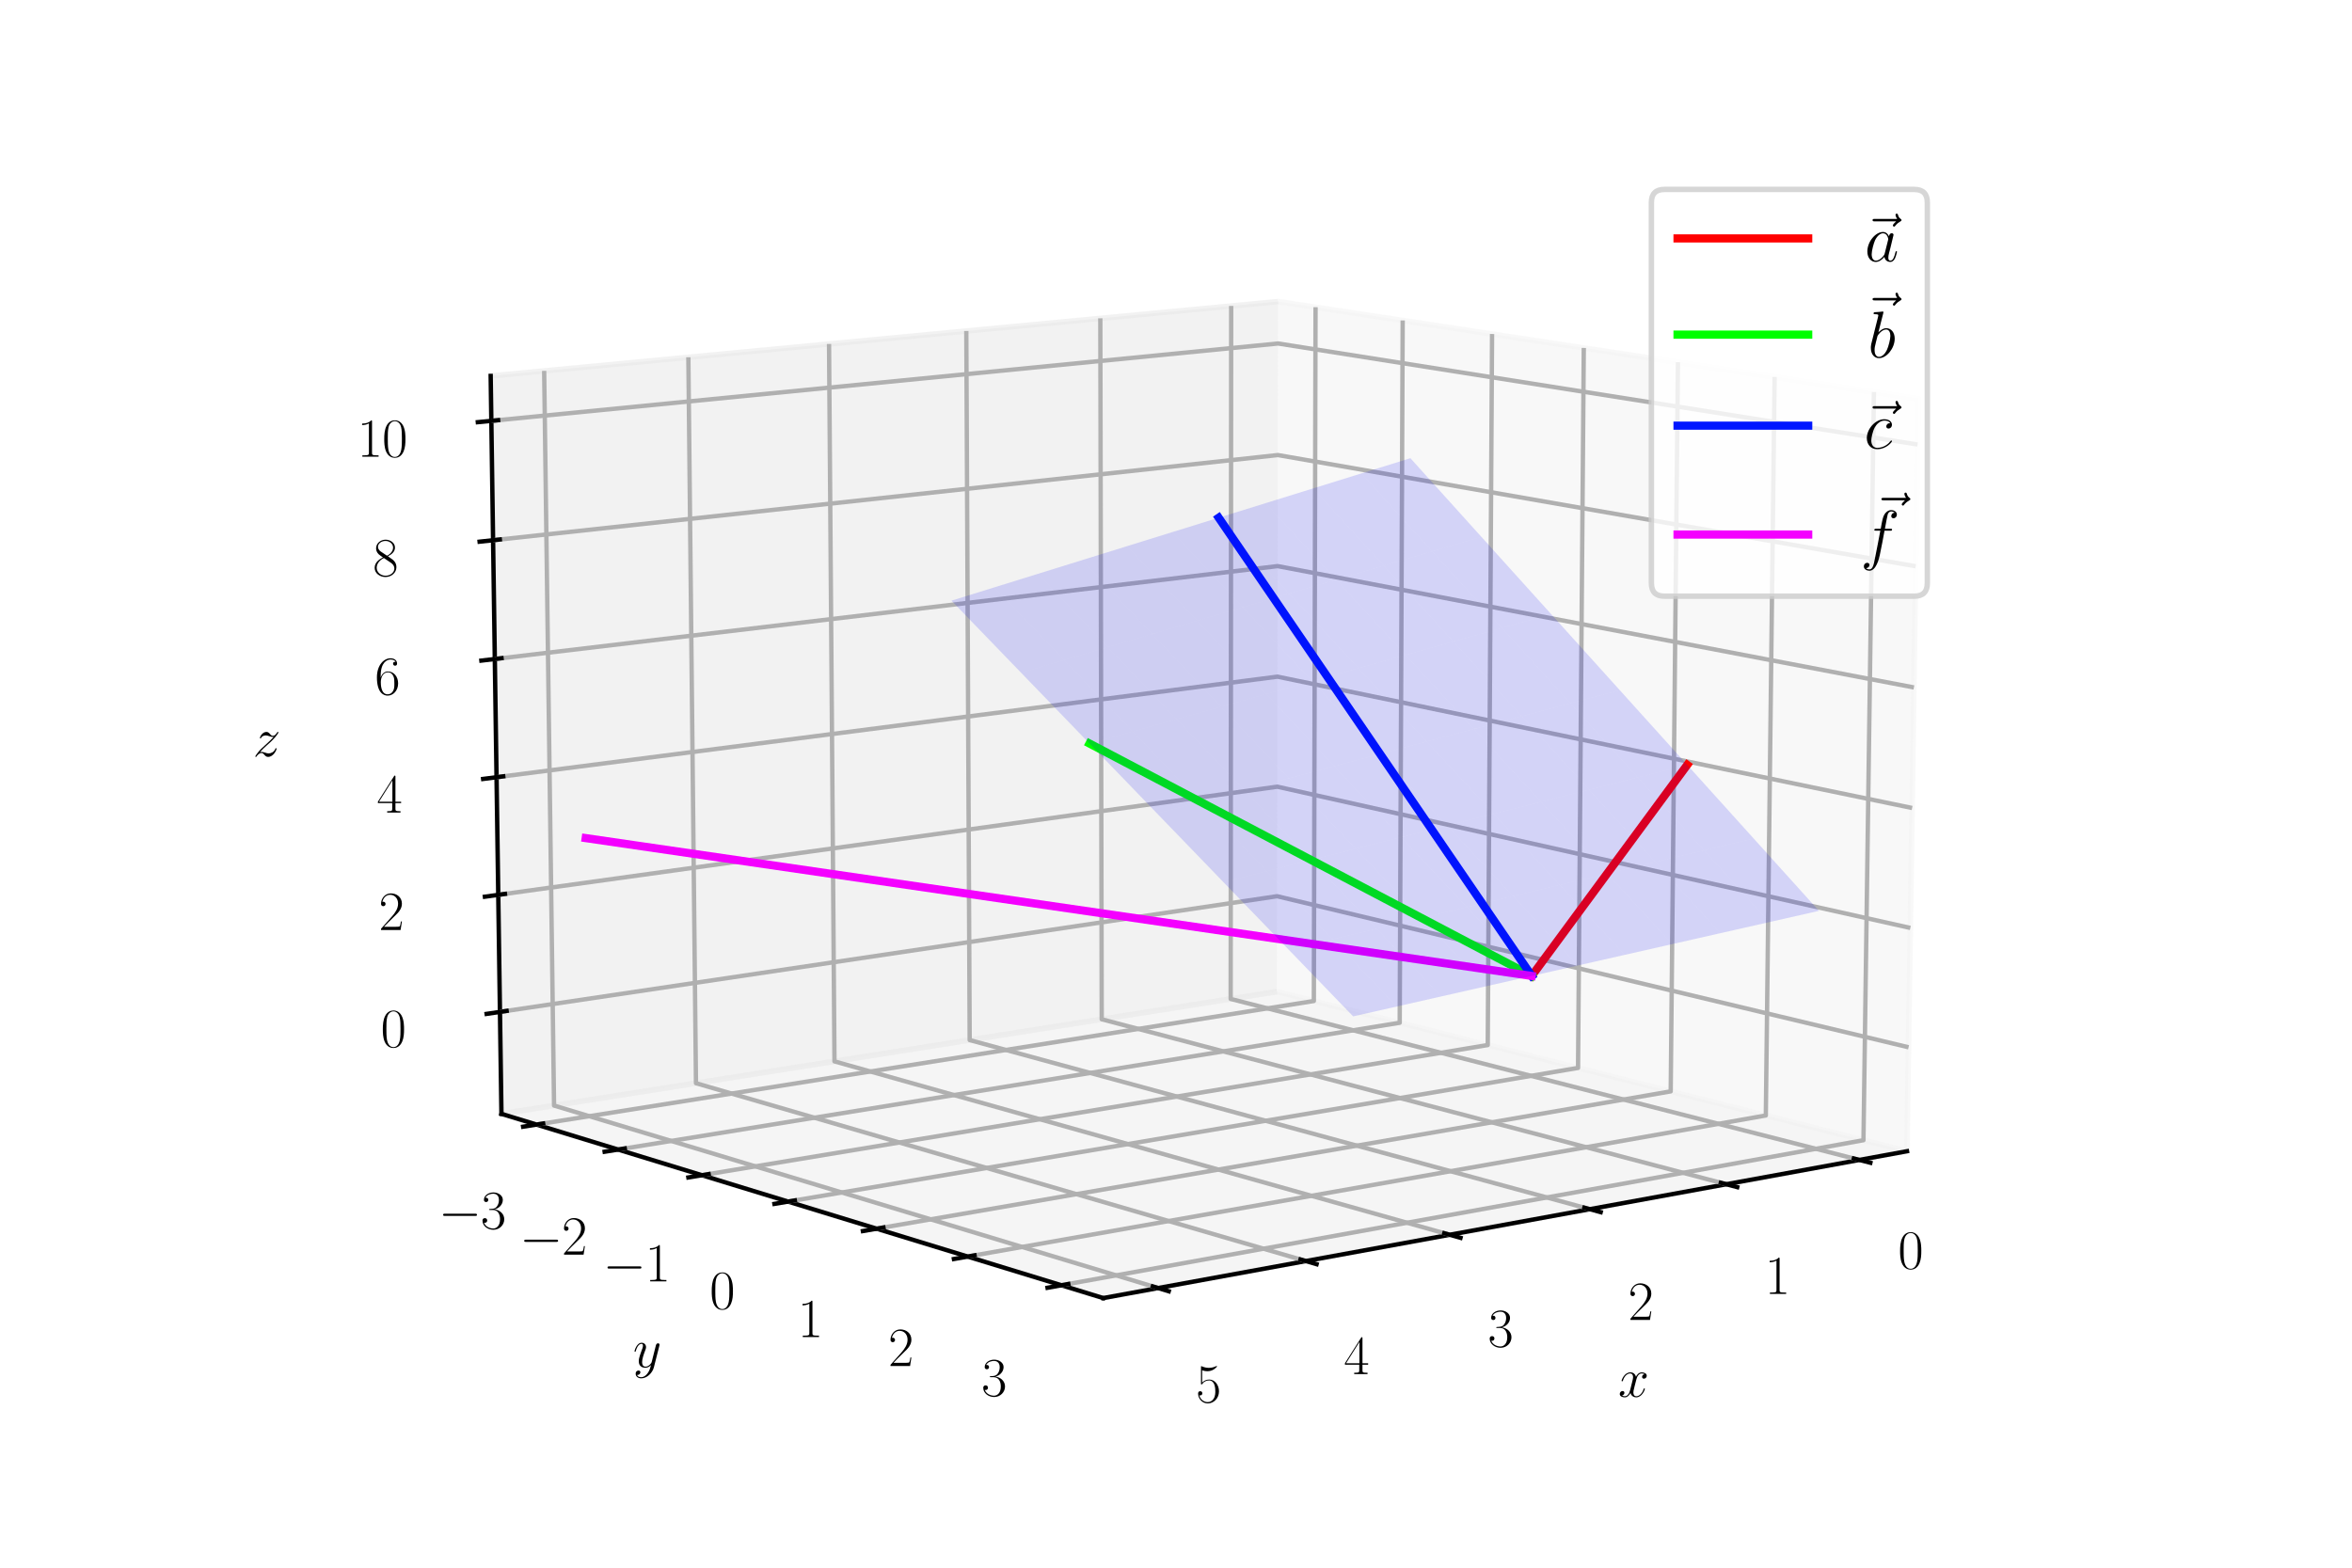 <?xml version="1.0" encoding="utf-8" standalone="no"?>
<!DOCTYPE svg PUBLIC "-//W3C//DTD SVG 1.1//EN"
  "http://www.w3.org/Graphics/SVG/1.1/DTD/svg11.dtd">
<svg xmlns:xlink="http://www.w3.org/1999/xlink" width="432pt" height="288pt" viewBox="0 0 432 288" xmlns="http://www.w3.org/2000/svg" version="1.1">
 <defs>
  <style type="text/css">*{stroke-linejoin: round; stroke-linecap: butt}</style>
 </defs>
 <g id="figure_1">
  <g id="patch_1">
   <path d="M 0 288 
L 432 288 
L 432 0 
L 0 0 
z
" style="fill: #ffffff"/>
  </g>
  <g id="patch_2">
   <path d="M 72 288 
L 360 288 
L 360 0 
L 72 0 
z
" style="fill: #ffffff"/>
  </g>
  <g id="pane3d_1">
   <g id="patch_3">
    <path d="M 234.543 182.176 
L 350.268 211.491 
L 352.327 73.245 
L 234.755 55.393 
" style="fill: #f2f2f2; opacity: 0.5; stroke: #f2f2f2; stroke-linejoin: miter"/>
   </g>
  </g>
  <g id="pane3d_2">
   <g id="patch_4">
    <path d="M 234.543 182.176 
L 92.104 204.625 
L 90.127 69.06 
L 234.755 55.393 
" style="fill: #e6e6e6; opacity: 0.5; stroke: #e6e6e6; stroke-linejoin: miter"/>
   </g>
  </g>
  <g id="pane3d_3">
   <g id="patch_5">
    <path d="M 234.543 182.176 
L 92.104 204.625 
L 202.635 238.468 
L 350.268 211.491 
" style="fill: #ececec; opacity: 0.5; stroke: #ececec; stroke-linejoin: miter"/>
   </g>
  </g>
  <g id="axis3d_1">
   <g id="line2d_1">
    <path d="M 350.268 211.491 
L 202.635 238.468 
" style="fill: none; stroke: #000000; stroke-width: 0.8; stroke-linecap: square"/>
   </g>
   <g id="text_1">
    <!-- $x$ -->
    <g transform="translate(297.221 256.605)scale(0.1 -0.1)">
     <defs>
      <path id="CMMI12-78" d="M 3034 2606 
C 2829 2567 2752 2414 2752 2293 
C 2752 2139 2874 2088 2963 2088 
C 3155 2088 3290 2254 3290 2427 
C 3290 2695 2982 2816 2714 2816 
C 2323 2816 2106 2433 2048 2312 
C 1901 2816 1504 2816 1389 2816 
C 736 2816 390 1980 390 1839 
C 390 1814 416 1782 461 1782 
C 512 1782 525 1820 538 1846 
C 755 2555 1184 2689 1370 2689 
C 1658 2689 1715 2420 1715 2267 
C 1715 2127 1677 1980 1600 1673 
L 1382 798 
C 1286 415 1101 64 762 64 
C 730 64 570 64 435 147 
C 666 192 717 383 717 460 
C 717 588 621 664 499 664 
C 346 664 179 530 179 326 
C 179 57 480 -64 755 -64 
C 1062 -64 1280 179 1414 441 
C 1517 64 1837 -64 2074 -64 
C 2726 -64 3072 773 3072 913 
C 3072 945 3046 971 3008 971 
C 2950 971 2944 939 2925 888 
C 2752 326 2381 64 2093 64 
C 1869 64 1747 230 1747 492 
C 1747 632 1773 734 1875 1156 
L 2099 2024 
C 2195 2408 2413 2689 2707 2689 
C 2720 2689 2899 2689 3034 2606 
z
" transform="scale(0.016)"/>
     </defs>
     <use xlink:href="#CMMI12-78" transform="scale(0.996)"/>
    </g>
   </g>
   <g id="Line3DCollection_1">
    <path d="M 341.513 213.091 
L 226.043 183.516 
L 226.133 56.208 
" style="fill: none; stroke: #b0b0b0; stroke-width: 0.8"/>
    <path d="M 317.077 217.556 
L 202.356 187.249 
L 202.099 58.479 
" style="fill: none; stroke: #b0b0b0; stroke-width: 0.8"/>
    <path d="M 292.005 222.138 
L 178.105 191.071 
L 177.485 60.805 
" style="fill: none; stroke: #b0b0b0; stroke-width: 0.8"/>
    <path d="M 266.271 226.84 
L 153.271 194.985 
L 152.27 63.188 
" style="fill: none; stroke: #b0b0b0; stroke-width: 0.8"/>
    <path d="M 239.85 231.668 
L 127.833 198.994 
L 126.433 65.629 
" style="fill: none; stroke: #b0b0b0; stroke-width: 0.8"/>
    <path d="M 212.713 236.626 
L 101.767 203.102 
L 99.948 68.132 
" style="fill: none; stroke: #b0b0b0; stroke-width: 0.8"/>
   </g>
   <g id="xtick_1">
    <g id="line2d_2">
     <path d="M 340.504 212.833 
L 343.535 213.609 
" style="fill: none; stroke: #000000; stroke-width: 0.8; stroke-linecap: square"/>
    </g>
    <g id="text_2">
     <!-- $\mathdefault{0}$ -->
     <g transform="translate(348.61 233.046)scale(0.1 -0.1)">
      <defs>
       <path id="CMR17-30" d="M 2688 2025 
C 2688 2416 2682 3080 2413 3591 
C 2176 4039 1798 4198 1466 4198 
C 1158 4198 768 4058 525 3597 
C 269 3118 243 2524 243 2025 
C 243 1661 250 1106 448 619 
C 723 -39 1216 -128 1466 -128 
C 1760 -128 2208 -7 2470 600 
C 2662 1042 2688 1559 2688 2025 
z
M 1466 -26 
C 1056 -26 813 325 723 812 
C 653 1188 653 1738 653 2096 
C 653 2588 653 2997 736 3387 
C 858 3929 1216 4096 1466 4096 
C 1728 4096 2067 3923 2189 3400 
C 2272 3036 2278 2607 2278 2096 
C 2278 1680 2278 1169 2202 792 
C 2067 95 1690 -26 1466 -26 
z
" transform="scale(0.016)"/>
      </defs>
      <use xlink:href="#CMR17-30" transform="scale(0.996)"/>
     </g>
    </g>
   </g>
   <g id="xtick_2">
    <g id="line2d_3">
     <path d="M 316.073 217.291 
L 319.088 218.088 
" style="fill: none; stroke: #000000; stroke-width: 0.8; stroke-linecap: square"/>
    </g>
    <g id="text_3">
     <!-- $\mathdefault{1}$ -->
     <g transform="translate(324.15 237.707)scale(0.1 -0.1)">
      <defs>
       <path id="CMR17-31" d="M 1702 4058 
C 1702 4192 1696 4192 1606 4192 
C 1357 3916 979 3827 621 3827 
C 602 3827 570 3827 563 3808 
C 557 3795 557 3782 557 3648 
C 755 3648 1088 3686 1344 3839 
L 1344 461 
C 1344 236 1331 160 781 160 
L 589 160 
L 589 0 
C 896 0 1216 0 1523 0 
C 1830 0 2150 0 2458 0 
L 2458 160 
L 2266 160 
C 1715 160 1702 230 1702 458 
L 1702 4058 
z
" transform="scale(0.016)"/>
      </defs>
      <use xlink:href="#CMR17-31" transform="scale(0.996)"/>
     </g>
    </g>
   </g>
   <g id="xtick_3">
    <g id="line2d_4">
     <path d="M 291.007 221.866 
L 294.004 222.683 
" style="fill: none; stroke: #000000; stroke-width: 0.8; stroke-linecap: square"/>
    </g>
    <g id="text_4">
     <!-- $\mathdefault{2}$ -->
     <g transform="translate(299.049 242.489)scale(0.1 -0.1)">
      <defs>
       <path id="CMR17-32" d="M 2669 989 
L 2554 989 
C 2490 536 2438 459 2413 420 
C 2381 369 1920 369 1830 369 
L 602 369 
C 832 619 1280 1072 1824 1597 
C 2214 1967 2669 2402 2669 3035 
C 2669 3790 2067 4224 1395 4224 
C 691 4224 262 3604 262 3030 
C 262 2780 448 2748 525 2748 
C 589 2748 781 2787 781 3010 
C 781 3207 614 3264 525 3264 
C 486 3264 448 3258 422 3245 
C 544 3790 915 4058 1306 4058 
C 1862 4058 2227 3617 2227 3035 
C 2227 2479 1901 2000 1536 1584 
L 262 146 
L 262 0 
L 2515 0 
L 2669 989 
z
" transform="scale(0.016)"/>
      </defs>
      <use xlink:href="#CMR17-32" transform="scale(0.996)"/>
     </g>
    </g>
   </g>
   <g id="xtick_4">
    <g id="line2d_5">
     <path d="M 265.281 226.56 
L 268.257 227.4 
" style="fill: none; stroke: #000000; stroke-width: 0.8; stroke-linecap: square"/>
    </g>
    <g id="text_5">
     <!-- $\mathdefault{3}$ -->
     <g transform="translate(273.283 247.399)scale(0.1 -0.1)">
      <defs>
       <path id="CMR17-33" d="M 1414 2157 
C 1984 2157 2234 1662 2234 1090 
C 2234 320 1824 25 1453 25 
C 1114 25 563 194 390 693 
C 422 680 454 680 486 680 
C 640 680 755 782 755 948 
C 755 1133 614 1216 486 1216 
C 378 1216 211 1165 211 926 
C 211 335 787 -128 1466 -128 
C 2176 -128 2720 430 2720 1085 
C 2720 1707 2208 2157 1600 2227 
C 2086 2328 2554 2756 2554 3329 
C 2554 3820 2048 4179 1472 4179 
C 890 4179 378 3829 378 3329 
C 378 3110 544 3072 627 3072 
C 762 3072 877 3155 877 3321 
C 877 3486 762 3569 627 3569 
C 602 3569 570 3569 544 3557 
C 730 3959 1235 4032 1459 4032 
C 1683 4032 2106 3925 2106 3320 
C 2106 3143 2080 2828 1862 2550 
C 1670 2304 1453 2304 1242 2284 
C 1210 2284 1062 2269 1037 2269 
C 992 2263 966 2257 966 2208 
C 966 2163 973 2157 1101 2157 
L 1414 2157 
z
" transform="scale(0.016)"/>
      </defs>
      <use xlink:href="#CMR17-33" transform="scale(0.996)"/>
     </g>
    </g>
   </g>
   <g id="xtick_5">
    <g id="line2d_6">
     <path d="M 238.867 231.381 
L 241.821 232.242 
" style="fill: none; stroke: #000000; stroke-width: 0.8; stroke-linecap: square"/>
    </g>
    <g id="text_6">
     <!-- $\mathdefault{4}$ -->
     <g transform="translate(246.823 252.44)scale(0.1 -0.1)">
      <defs>
       <path id="CMR17-34" d="M 2150 4122 
C 2150 4256 2144 4256 2029 4256 
L 128 1254 
L 128 1088 
L 1779 1088 
L 1779 457 
C 1779 224 1766 160 1318 160 
L 1197 160 
L 1197 0 
C 1402 0 1747 0 1965 0 
C 2182 0 2528 0 2733 0 
L 2733 160 
L 2611 160 
C 2163 160 2150 224 2150 457 
L 2150 1088 
L 2803 1088 
L 2803 1254 
L 2150 1254 
L 2150 4122 
z
M 1798 3703 
L 1798 1254 
L 256 1254 
L 1798 3703 
z
" transform="scale(0.016)"/>
      </defs>
      <use xlink:href="#CMR17-34" transform="scale(0.996)"/>
     </g>
    </g>
   </g>
   <g id="xtick_6">
    <g id="line2d_7">
     <path d="M 211.738 236.332 
L 214.667 237.217 
" style="fill: none; stroke: #000000; stroke-width: 0.8; stroke-linecap: square"/>
    </g>
    <g id="text_7">
     <!-- $\mathdefault{5}$ -->
     <g transform="translate(219.642 257.62)scale(0.1 -0.1)">
      <defs>
       <path id="CMR17-35" d="M 730 3692 
C 794 3666 1056 3584 1325 3584 
C 1920 3584 2246 3911 2432 4100 
C 2432 4157 2432 4192 2394 4192 
C 2387 4192 2374 4192 2323 4163 
C 2099 4058 1837 3973 1517 3973 
C 1325 3973 1037 3999 723 4139 
C 653 4171 640 4171 634 4171 
C 602 4171 595 4164 595 4037 
L 595 2203 
C 595 2089 595 2057 659 2057 
C 691 2057 704 2070 736 2114 
C 941 2401 1222 2522 1542 2522 
C 1766 2522 2246 2382 2246 1289 
C 2246 1085 2246 715 2054 421 
C 1894 159 1645 25 1370 25 
C 947 25 518 320 403 814 
C 429 807 480 795 506 795 
C 589 795 749 840 749 1038 
C 749 1210 627 1280 506 1280 
C 358 1280 262 1190 262 1011 
C 262 454 704 -128 1382 -128 
C 2042 -128 2669 440 2669 1264 
C 2669 2030 2170 2624 1549 2624 
C 1222 2624 947 2503 730 2274 
L 730 3692 
z
" transform="scale(0.016)"/>
      </defs>
      <use xlink:href="#CMR17-35" transform="scale(0.996)"/>
     </g>
    </g>
   </g>
  </g>
  <g id="axis3d_2">
   <g id="line2d_8">
    <path d="M 92.104 204.625 
L 202.635 238.468 
" style="fill: none; stroke: #000000; stroke-width: 0.8; stroke-linecap: square"/>
   </g>
   <g id="text_8">
    <!-- $y$ -->
    <g transform="translate(116.266 251.166)scale(0.1 -0.1)">
     <defs>
      <path id="CMMI12-79" d="M 1683 -700 
C 1510 -939 1261 -1152 947 -1152 
C 870 -1152 563 -1152 467 -889 
C 486 -895 518 -895 531 -895 
C 723 -895 851 -729 851 -582 
C 851 -435 730 -384 634 -384 
C 531 -384 307 -458 307 -759 
C 307 -1071 582 -1286 947 -1286 
C 1587 -1286 2234 -700 2413 6 
L 3040 2485 
C 3046 2517 3059 2556 3059 2594 
C 3059 2689 2982 2753 2886 2753 
C 2829 2753 2694 2727 2643 2535 
L 2170 658 
C 2138 543 2138 530 2086 460 
C 1958 281 1747 64 1440 64 
C 1082 64 1050 415 1050 588 
C 1050 952 1222 1443 1395 1903 
C 1466 2088 1504 2178 1504 2305 
C 1504 2574 1312 2816 998 2816 
C 410 2816 173 1890 173 1839 
C 173 1814 198 1782 243 1782 
C 301 1782 307 1807 333 1897 
C 486 2433 730 2689 979 2689 
C 1037 2689 1146 2689 1146 2478 
C 1146 2312 1075 2127 979 1884 
C 666 1047 666 837 666 683 
C 666 77 1101 -64 1421 -64 
C 1606 -64 1837 -6 2061 230 
L 2067 224 
C 1971 -147 1907 -392 1683 -700 
z
" transform="scale(0.016)"/>
     </defs>
     <use xlink:href="#CMMI12-79" transform="scale(0.996)"/>
    </g>
   </g>
   <g id="Line3DCollection_2">
    <path d="M 241.631 56.437 
L 241.32 183.893 
L 98.536 206.595 
" style="fill: none; stroke: #b0b0b0; stroke-width: 0.8"/>
    <path d="M 257.636 58.868 
L 257.089 187.888 
L 113.524 211.183 
" style="fill: none; stroke: #b0b0b0; stroke-width: 0.8"/>
    <path d="M 274.053 61.36 
L 273.259 191.984 
L 128.92 215.897 
" style="fill: none; stroke: #b0b0b0; stroke-width: 0.8"/>
    <path d="M 290.9 63.918 
L 289.845 196.185 
L 144.742 220.742 
" style="fill: none; stroke: #b0b0b0; stroke-width: 0.8"/>
    <path d="M 308.193 66.544 
L 306.864 200.496 
L 161.008 225.722 
" style="fill: none; stroke: #b0b0b0; stroke-width: 0.8"/>
    <path d="M 325.95 69.24 
L 324.333 204.921 
L 177.737 230.844 
" style="fill: none; stroke: #b0b0b0; stroke-width: 0.8"/>
    <path d="M 344.19 72.01 
L 342.269 209.465 
L 194.948 236.114 
" style="fill: none; stroke: #b0b0b0; stroke-width: 0.8"/>
   </g>
   <g id="xtick_7">
    <g id="line2d_9">
     <path d="M 99.759 206.4 
L 96.086 206.984 
" style="fill: none; stroke: #000000; stroke-width: 0.8; stroke-linecap: square"/>
    </g>
    <g id="text_9">
     <!-- $\mathdefault{−3}$ -->
     <g transform="translate(80.536 225.722)scale(0.1 -0.1)">
      <defs>
       <path id="CMSY10-0" d="M 4218 1472 
C 4326 1472 4442 1472 4442 1600 
C 4442 1728 4326 1728 4218 1728 
L 755 1728 
C 646 1728 531 1728 531 1600 
C 531 1472 646 1472 755 1472 
L 4218 1472 
z
" transform="scale(0.016)"/>
      </defs>
      <use xlink:href="#CMSY10-0" transform="scale(0.996)"/>
      <use xlink:href="#CMR17-33" transform="translate(77.487 0)scale(0.996)"/>
     </g>
    </g>
   </g>
   <g id="xtick_8">
    <g id="line2d_10">
     <path d="M 114.754 210.984 
L 111.058 211.584 
" style="fill: none; stroke: #000000; stroke-width: 0.8; stroke-linecap: square"/>
    </g>
    <g id="text_10">
     <!-- $\mathdefault{−2}$ -->
     <g transform="translate(95.432 230.496)scale(0.1 -0.1)">
      <use xlink:href="#CMSY10-0" transform="scale(0.996)"/>
      <use xlink:href="#CMR17-32" transform="translate(77.487 0)scale(0.996)"/>
     </g>
    </g>
   </g>
   <g id="xtick_9">
    <g id="line2d_11">
     <path d="M 130.158 215.692 
L 126.438 216.309 
" style="fill: none; stroke: #000000; stroke-width: 0.8; stroke-linecap: square"/>
    </g>
    <g id="text_11">
     <!-- $\mathdefault{−1}$ -->
     <g transform="translate(110.736 235.401)scale(0.1 -0.1)">
      <use xlink:href="#CMSY10-0" transform="scale(0.996)"/>
      <use xlink:href="#CMR17-31" transform="translate(77.487 0)scale(0.996)"/>
     </g>
    </g>
   </g>
   <g id="xtick_10">
    <g id="line2d_12">
     <path d="M 145.988 220.531 
L 142.245 221.164 
" style="fill: none; stroke: #000000; stroke-width: 0.8; stroke-linecap: square"/>
    </g>
    <g id="text_12">
     <!-- $\mathdefault{0}$ -->
     <g transform="translate(130.339 240.442)scale(0.1 -0.1)">
      <use xlink:href="#CMR17-30" transform="scale(0.996)"/>
     </g>
    </g>
   </g>
   <g id="xtick_11">
    <g id="line2d_13">
     <path d="M 162.262 225.505 
L 158.495 226.157 
" style="fill: none; stroke: #000000; stroke-width: 0.8; stroke-linecap: square"/>
    </g>
    <g id="text_13">
     <!-- $\mathdefault{1}$ -->
     <g transform="translate(146.511 245.625)scale(0.1 -0.1)">
      <use xlink:href="#CMR17-31" transform="scale(0.996)"/>
     </g>
    </g>
   </g>
   <g id="xtick_12">
    <g id="line2d_14">
     <path d="M 178.998 230.621 
L 175.209 231.291 
" style="fill: none; stroke: #000000; stroke-width: 0.8; stroke-linecap: square"/>
    </g>
    <g id="text_14">
     <!-- $\mathdefault{2}$ -->
     <g transform="translate(163.146 250.956)scale(0.1 -0.1)">
      <use xlink:href="#CMR17-32" transform="scale(0.996)"/>
     </g>
    </g>
   </g>
   <g id="xtick_13">
    <g id="line2d_15">
     <path d="M 196.217 235.884 
L 192.405 236.574 
" style="fill: none; stroke: #000000; stroke-width: 0.8; stroke-linecap: square"/>
    </g>
    <g id="text_15">
     <!-- $\mathdefault{3}$ -->
     <g transform="translate(180.262 256.442)scale(0.1 -0.1)">
      <use xlink:href="#CMR17-33" transform="scale(0.996)"/>
     </g>
    </g>
   </g>
  </g>
  <g id="axis3d_3">
   <g id="line2d_16">
    <path d="M 92.104 204.625 
L 90.127 69.06 
" style="fill: none; stroke: #000000; stroke-width: 0.8; stroke-linecap: square"/>
   </g>
   <g id="text_16">
    <!-- $z$ -->
    <g transform="translate(46.454 138.95)scale(0.1 -0.1)">
     <defs>
      <path id="CMMI12-7a" d="M 813 486 
C 1088 803 1312 1004 1632 1296 
C 2016 1632 2182 1793 2272 1891 
C 2720 2338 2944 2713 2944 2764 
C 2944 2816 2893 2816 2880 2816 
C 2835 2816 2822 2793 2790 2750 
C 2630 2494 2477 2367 2310 2367 
C 2176 2367 2106 2421 1984 2565 
C 1850 2715 1741 2816 1555 2816 
C 1088 2816 806 2257 806 2128 
C 806 2108 813 2068 870 2068 
C 922 2068 928 2091 947 2133 
C 1056 2372 1363 2414 1485 2414 
C 1619 2414 1747 2376 1882 2327 
C 2125 2240 2227 2240 2291 2240 
C 2336 2240 2362 2240 2394 2246 
C 2182 1994 1837 1683 1549 1418 
L 902 816 
C 512 415 275 33 275 -12 
C 275 -51 307 -64 346 -64 
C 384 -64 390 -57 435 14 
C 538 163 742 384 979 384 
C 1114 384 1178 342 1306 193 
C 1427 61 1536 -64 1741 -64 
C 2368 -64 2726 732 2726 876 
C 2726 903 2720 942 2656 942 
C 2605 942 2598 917 2579 855 
C 2438 488 2061 338 1811 338 
C 1677 338 1549 376 1414 425 
C 1158 512 1088 512 1005 512 
C 941 512 870 512 813 486 
z
" transform="scale(0.016)"/>
     </defs>
     <use xlink:href="#CMMI12-7a" transform="scale(0.996)"/>
    </g>
   </g>
   <g id="Line3DCollection_3">
    <path d="M 91.83 185.895 
L 234.573 164.644 
L 350.553 192.396 
" style="fill: none; stroke: #b0b0b0; stroke-width: 0.8"/>
    <path d="M 91.517 164.391 
L 234.606 144.522 
L 350.879 170.471 
" style="fill: none; stroke: #b0b0b0; stroke-width: 0.8"/>
    <path d="M 91.202 142.782 
L 234.64 124.307 
L 351.207 148.436 
" style="fill: none; stroke: #b0b0b0; stroke-width: 0.8"/>
    <path d="M 90.885 121.066 
L 234.674 103.999 
L 351.537 126.29 
" style="fill: none; stroke: #b0b0b0; stroke-width: 0.8"/>
    <path d="M 90.567 99.243 
L 234.708 83.598 
L 351.868 104.033 
" style="fill: none; stroke: #b0b0b0; stroke-width: 0.8"/>
    <path d="M 90.247 77.312 
L 234.742 63.103 
L 352.201 81.663 
" style="fill: none; stroke: #b0b0b0; stroke-width: 0.8"/>
   </g>
   <g id="xtick_14">
    <g id="line2d_17">
     <path d="M 93.053 185.713 
L 89.382 186.26 
" style="fill: none; stroke: #000000; stroke-width: 0.8; stroke-linecap: square"/>
    </g>
    <g id="text_17">
     <!-- $\mathdefault{0}$ -->
     <g transform="translate(69.929 192.326)scale(0.1 -0.1)">
      <use xlink:href="#CMR17-30" transform="scale(0.996)"/>
     </g>
    </g>
   </g>
   <g id="xtick_15">
    <g id="line2d_18">
     <path d="M 92.742 164.221 
L 89.062 164.732 
" style="fill: none; stroke: #000000; stroke-width: 0.8; stroke-linecap: square"/>
    </g>
    <g id="text_18">
     <!-- $\mathdefault{2}$ -->
     <g transform="translate(69.568 170.853)scale(0.1 -0.1)">
      <use xlink:href="#CMR17-32" transform="scale(0.996)"/>
     </g>
    </g>
   </g>
   <g id="xtick_16">
    <g id="line2d_19">
     <path d="M 92.431 142.623 
L 88.74 143.099 
" style="fill: none; stroke: #000000; stroke-width: 0.8; stroke-linecap: square"/>
    </g>
    <g id="text_19">
     <!-- $\mathdefault{4}$ -->
     <g transform="translate(69.206 149.276)scale(0.1 -0.1)">
      <use xlink:href="#CMR17-34" transform="scale(0.996)"/>
     </g>
    </g>
   </g>
   <g id="xtick_17">
    <g id="line2d_20">
     <path d="M 92.117 120.919 
L 88.417 121.359 
" style="fill: none; stroke: #000000; stroke-width: 0.8; stroke-linecap: square"/>
    </g>
    <g id="text_20">
     <!-- $\mathdefault{6}$ -->
     <g transform="translate(68.842 127.592)scale(0.1 -0.1)">
      <defs>
       <path id="CMR17-36" d="M 678 2176 
C 678 3690 1395 4032 1811 4032 
C 1946 4032 2272 4009 2400 3776 
C 2298 3776 2106 3776 2106 3553 
C 2106 3381 2246 3323 2336 3323 
C 2394 3323 2566 3348 2566 3560 
C 2566 3954 2246 4179 1805 4179 
C 1043 4179 243 3390 243 1984 
C 243 253 966 -128 1478 -128 
C 2099 -128 2688 427 2688 1283 
C 2688 2081 2170 2662 1517 2662 
C 1126 2662 838 2407 678 1960 
L 678 2176 
z
M 1478 25 
C 691 25 691 1200 691 1436 
C 691 1896 909 2560 1504 2560 
C 1613 2560 1926 2560 2138 2120 
C 2253 1870 2253 1609 2253 1289 
C 2253 944 2253 690 2118 434 
C 1978 171 1773 25 1478 25 
z
" transform="scale(0.016)"/>
      </defs>
      <use xlink:href="#CMR17-36" transform="scale(0.996)"/>
     </g>
    </g>
   </g>
   <g id="xtick_18">
    <g id="line2d_21">
     <path d="M 91.802 99.109 
L 88.092 99.511 
" style="fill: none; stroke: #000000; stroke-width: 0.8; stroke-linecap: square"/>
    </g>
    <g id="text_21">
     <!-- $\mathdefault{8}$ -->
     <g transform="translate(68.476 105.802)scale(0.1 -0.1)">
      <defs>
       <path id="CMR17-38" d="M 1741 2264 
C 2144 2467 2554 2773 2554 3263 
C 2554 3841 1990 4179 1472 4179 
C 890 4179 378 3759 378 3180 
C 378 3021 416 2747 666 2505 
C 730 2442 998 2251 1171 2130 
C 883 1983 211 1634 211 934 
C 211 279 838 -128 1459 -128 
C 2144 -128 2720 362 2720 1010 
C 2720 1590 2330 1857 2074 2029 
L 1741 2264 
z
M 902 2822 
C 851 2854 595 3051 595 3351 
C 595 3739 998 4032 1459 4032 
C 1965 4032 2336 3676 2336 3262 
C 2336 2669 1670 2331 1638 2331 
C 1632 2331 1626 2331 1574 2370 
L 902 2822 
z
M 2080 1519 
C 2176 1449 2483 1240 2483 851 
C 2483 381 2010 25 1472 25 
C 890 25 448 438 448 940 
C 448 1443 838 1862 1280 2060 
L 2080 1519 
z
" transform="scale(0.016)"/>
      </defs>
      <use xlink:href="#CMR17-38" transform="scale(0.996)"/>
     </g>
    </g>
   </g>
   <g id="xtick_19">
    <g id="line2d_22">
     <path d="M 91.486 77.19 
L 87.766 77.556 
" style="fill: none; stroke: #000000; stroke-width: 0.8; stroke-linecap: square"/>
    </g>
    <g id="text_22">
     <!-- $\mathdefault{10}$ -->
     <g transform="translate(65.618 83.904)scale(0.1 -0.1)">
      <use xlink:href="#CMR17-31" transform="scale(0.996)"/>
      <use xlink:href="#CMR17-30" transform="translate(45.69 0)scale(0.996)"/>
     </g>
    </g>
   </g>
  </g>
  <g id="axes_1">
   <g id="line2d_23">
    <path d="M 281.34 179.288 
L 309.9 140.52 
" clip-path="url(#pcf4720bb8c)" style="fill: none; stroke: #ff0000; stroke-width: 1.5; stroke-linecap: square"/>
   </g>
   <g id="line2d_24">
    <path d="M 281.34 179.288 
L 200.113 136.596 
" clip-path="url(#pcf4720bb8c)" style="fill: none; stroke: #00ff00; stroke-width: 1.5; stroke-linecap: square"/>
   </g>
   <g id="line2d_25">
    <path d="M 281.34 179.288 
L 223.843 95.108 
" clip-path="url(#pcf4720bb8c)" style="fill: none; stroke: #0016ff; stroke-width: 1.5; stroke-linecap: square"/>
   </g>
   <g id="line2d_26">
    <path d="M 281.34 179.288 
L 107.576 153.966 
" clip-path="url(#pcf4720bb8c)" style="fill: none; stroke: #f400ff; stroke-width: 1.5; stroke-linecap: square"/>
   </g>
   <g id="Poly3DCollection_1">
    <path d="M 248.541 186.722 
L 236.709 174.475 
L 244.722 172.556 
L 256.574 184.901 
z
" clip-path="url(#pcf4720bb8c)" style="fill: #0000f5; fill-opacity: 0.15"/>
    <path d="M 256.574 184.901 
L 244.722 172.556 
L 252.846 170.612 
L 264.716 183.056 
z
" clip-path="url(#pcf4720bb8c)" style="fill: #0000f5; fill-opacity: 0.15"/>
    <path d="M 236.709 174.475 
L 224.696 162.041 
L 232.688 160.022 
L 244.722 172.556 
z
" clip-path="url(#pcf4720bb8c)" style="fill: #0000f5; fill-opacity: 0.15"/>
    <path d="M 264.716 183.056 
L 252.846 170.612 
L 261.082 168.64 
L 272.971 181.185 
z
" clip-path="url(#pcf4720bb8c)" style="fill: #0000f5; fill-opacity: 0.15"/>
    <path d="M 244.722 172.556 
L 232.688 160.022 
L 240.791 157.976 
L 252.846 170.612 
z
" clip-path="url(#pcf4720bb8c)" style="fill: #0000f5; fill-opacity: 0.15"/>
    <path d="M 224.696 162.041 
L 212.499 149.416 
L 220.468 147.294 
L 232.688 160.022 
z
" clip-path="url(#pcf4720bb8c)" style="fill: #0000f5; fill-opacity: 0.15"/>
    <path d="M 272.971 181.185 
L 261.082 168.64 
L 269.433 166.641 
L 281.34 179.288 
z
" clip-path="url(#pcf4720bb8c)" style="fill: #0000f5; fill-opacity: 0.15"/>
    <path d="M 252.846 170.612 
L 240.791 157.976 
L 249.007 155.901 
L 261.082 168.64 
z
" clip-path="url(#pcf4720bb8c)" style="fill: #0000f5; fill-opacity: 0.15"/>
    <path d="M 232.688 160.022 
L 220.468 147.294 
L 228.549 145.143 
L 240.791 157.976 
z
" clip-path="url(#pcf4720bb8c)" style="fill: #0000f5; fill-opacity: 0.15"/>
    <path d="M 212.499 149.416 
L 200.113 136.596 
L 208.058 134.368 
L 220.468 147.294 
z
" clip-path="url(#pcf4720bb8c)" style="fill: #0000f5; fill-opacity: 0.15"/>
    <path d="M 281.34 179.288 
L 269.433 166.641 
L 277.902 164.614 
L 289.826 177.365 
z
" clip-path="url(#pcf4720bb8c)" style="fill: #0000f5; fill-opacity: 0.15"/>
    <path d="M 261.082 168.64 
L 249.007 155.901 
L 257.339 153.796 
L 269.433 166.641 
z
" clip-path="url(#pcf4720bb8c)" style="fill: #0000f5; fill-opacity: 0.15"/>
    <path d="M 240.791 157.976 
L 228.549 145.143 
L 236.743 142.961 
L 249.007 155.901 
z
" clip-path="url(#pcf4720bb8c)" style="fill: #0000f5; fill-opacity: 0.15"/>
    <path d="M 220.468 147.294 
L 208.058 134.368 
L 216.114 132.108 
L 228.549 145.143 
z
" clip-path="url(#pcf4720bb8c)" style="fill: #0000f5; fill-opacity: 0.15"/>
    <path d="M 200.113 136.596 
L 187.534 123.575 
L 195.452 121.238 
L 208.058 134.368 
z
" clip-path="url(#pcf4720bb8c)" style="fill: #0000f5; fill-opacity: 0.15"/>
    <path d="M 289.826 177.365 
L 277.902 164.614 
L 286.49 162.558 
L 298.431 175.415 
z
" clip-path="url(#pcf4720bb8c)" style="fill: #0000f5; fill-opacity: 0.15"/>
    <path d="M 269.433 166.641 
L 257.339 153.796 
L 265.789 151.662 
L 277.902 164.614 
z
" clip-path="url(#pcf4720bb8c)" style="fill: #0000f5; fill-opacity: 0.15"/>
    <path d="M 249.007 155.901 
L 236.743 142.961 
L 245.054 140.748 
L 257.339 153.796 
z
" clip-path="url(#pcf4720bb8c)" style="fill: #0000f5; fill-opacity: 0.15"/>
    <path d="M 228.549 145.143 
L 216.114 132.108 
L 224.285 129.816 
L 236.743 142.961 
z
" clip-path="url(#pcf4720bb8c)" style="fill: #0000f5; fill-opacity: 0.15"/>
    <path d="M 208.058 134.368 
L 195.452 121.238 
L 203.483 118.867 
L 216.114 132.108 
z
" clip-path="url(#pcf4720bb8c)" style="fill: #0000f5; fill-opacity: 0.15"/>
    <path d="M 187.534 123.575 
L 174.757 110.35 
L 182.647 107.9 
L 195.452 121.238 
z
" clip-path="url(#pcf4720bb8c)" style="fill: #0000f5; fill-opacity: 0.15"/>
    <path d="M 298.431 175.415 
L 286.49 162.558 
L 295.201 160.473 
L 307.158 173.437 
z
" clip-path="url(#pcf4720bb8c)" style="fill: #0000f5; fill-opacity: 0.15"/>
    <path d="M 277.902 164.614 
L 265.789 151.662 
L 274.359 149.497 
L 286.49 162.558 
z
" clip-path="url(#pcf4720bb8c)" style="fill: #0000f5; fill-opacity: 0.15"/>
    <path d="M 257.339 153.796 
L 245.054 140.748 
L 253.483 138.504 
L 265.789 151.662 
z
" clip-path="url(#pcf4720bb8c)" style="fill: #0000f5; fill-opacity: 0.15"/>
    <path d="M 236.743 142.961 
L 224.285 129.816 
L 232.573 127.492 
L 245.054 140.748 
z
" clip-path="url(#pcf4720bb8c)" style="fill: #0000f5; fill-opacity: 0.15"/>
    <path d="M 216.114 132.108 
L 203.483 118.867 
L 211.629 116.462 
L 224.285 129.816 
z
" clip-path="url(#pcf4720bb8c)" style="fill: #0000f5; fill-opacity: 0.15"/>
    <path d="M 195.452 121.238 
L 182.647 107.9 
L 190.65 105.415 
L 203.483 118.867 
z
" clip-path="url(#pcf4720bb8c)" style="fill: #0000f5; fill-opacity: 0.15"/>
    <path d="M 307.158 173.437 
L 295.201 160.473 
L 304.038 158.358 
L 316.009 171.431 
z
" clip-path="url(#pcf4720bb8c)" style="fill: #0000f5; fill-opacity: 0.15"/>
    <path d="M 286.49 162.558 
L 274.359 149.497 
L 283.053 147.301 
L 295.201 160.473 
z
" clip-path="url(#pcf4720bb8c)" style="fill: #0000f5; fill-opacity: 0.15"/>
    <path d="M 265.789 151.662 
L 253.483 138.504 
L 262.034 136.227 
L 274.359 149.497 
z
" clip-path="url(#pcf4720bb8c)" style="fill: #0000f5; fill-opacity: 0.15"/>
    <path d="M 245.054 140.748 
L 232.573 127.492 
L 240.98 125.134 
L 253.483 138.504 
z
" clip-path="url(#pcf4720bb8c)" style="fill: #0000f5; fill-opacity: 0.15"/>
    <path d="M 224.285 129.816 
L 211.629 116.462 
L 219.892 114.023 
L 232.573 127.492 
z
" clip-path="url(#pcf4720bb8c)" style="fill: #0000f5; fill-opacity: 0.15"/>
    <path d="M 203.483 118.867 
L 190.65 105.415 
L 198.769 102.894 
L 211.629 116.462 
z
" clip-path="url(#pcf4720bb8c)" style="fill: #0000f5; fill-opacity: 0.15"/>
    <path d="M 316.009 171.431 
L 304.038 158.358 
L 313.002 156.212 
L 324.988 169.396 
z
" clip-path="url(#pcf4720bb8c)" style="fill: #0000f5; fill-opacity: 0.15"/>
    <path d="M 295.201 160.473 
L 283.053 147.301 
L 291.872 145.074 
L 304.038 158.358 
z
" clip-path="url(#pcf4720bb8c)" style="fill: #0000f5; fill-opacity: 0.15"/>
    <path d="M 274.359 149.497 
L 262.034 136.227 
L 270.708 133.917 
L 283.053 147.301 
z
" clip-path="url(#pcf4720bb8c)" style="fill: #0000f5; fill-opacity: 0.15"/>
    <path d="M 253.483 138.504 
L 240.98 125.134 
L 249.509 122.742 
L 262.034 136.227 
z
" clip-path="url(#pcf4720bb8c)" style="fill: #0000f5; fill-opacity: 0.15"/>
    <path d="M 232.573 127.492 
L 219.892 114.023 
L 228.275 111.549 
L 240.98 125.134 
z
" clip-path="url(#pcf4720bb8c)" style="fill: #0000f5; fill-opacity: 0.15"/>
    <path d="M 211.629 116.462 
L 198.769 102.894 
L 207.005 100.336 
L 219.892 114.023 
z
" clip-path="url(#pcf4720bb8c)" style="fill: #0000f5; fill-opacity: 0.15"/>
    <path d="M 324.988 169.396 
L 313.002 156.212 
L 322.096 154.035 
L 334.096 167.332 
z
" clip-path="url(#pcf4720bb8c)" style="fill: #0000f5; fill-opacity: 0.15"/>
    <path d="M 304.038 158.358 
L 291.872 145.074 
L 300.821 142.814 
L 313.002 156.212 
z
" clip-path="url(#pcf4720bb8c)" style="fill: #0000f5; fill-opacity: 0.15"/>
    <path d="M 283.053 147.301 
L 270.708 133.917 
L 279.51 131.574 
L 291.872 145.074 
z
" clip-path="url(#pcf4720bb8c)" style="fill: #0000f5; fill-opacity: 0.15"/>
    <path d="M 262.034 136.227 
L 249.509 122.742 
L 258.163 120.315 
L 270.708 133.917 
z
" clip-path="url(#pcf4720bb8c)" style="fill: #0000f5; fill-opacity: 0.15"/>
    <path d="M 240.98 125.134 
L 228.275 111.549 
L 236.781 109.038 
L 249.509 122.742 
z
" clip-path="url(#pcf4720bb8c)" style="fill: #0000f5; fill-opacity: 0.15"/>
    <path d="M 219.892 114.023 
L 207.005 100.336 
L 215.363 97.741 
L 228.275 111.549 
z
" clip-path="url(#pcf4720bb8c)" style="fill: #0000f5; fill-opacity: 0.15"/>
    <path d="M 313.002 156.212 
L 300.821 142.814 
L 309.9 140.52 
L 322.096 154.035 
z
" clip-path="url(#pcf4720bb8c)" style="fill: #0000f5; fill-opacity: 0.15"/>
    <path d="M 291.872 145.074 
L 279.51 131.574 
L 288.44 129.196 
L 300.821 142.814 
z
" clip-path="url(#pcf4720bb8c)" style="fill: #0000f5; fill-opacity: 0.15"/>
    <path d="M 270.708 133.917 
L 258.163 120.315 
L 266.944 117.852 
L 279.51 131.574 
z
" clip-path="url(#pcf4720bb8c)" style="fill: #0000f5; fill-opacity: 0.15"/>
    <path d="M 249.509 122.742 
L 236.781 109.038 
L 245.411 106.49 
L 258.163 120.315 
z
" clip-path="url(#pcf4720bb8c)" style="fill: #0000f5; fill-opacity: 0.15"/>
    <path d="M 228.275 111.549 
L 215.363 97.741 
L 223.843 95.108 
L 236.781 109.038 
z
" clip-path="url(#pcf4720bb8c)" style="fill: #0000f5; fill-opacity: 0.15"/>
    <path d="M 300.821 142.814 
L 288.44 129.196 
L 297.503 126.783 
L 309.9 140.52 
z
" clip-path="url(#pcf4720bb8c)" style="fill: #0000f5; fill-opacity: 0.15"/>
    <path d="M 279.51 131.574 
L 266.944 117.852 
L 275.855 115.353 
L 288.44 129.196 
z
" clip-path="url(#pcf4720bb8c)" style="fill: #0000f5; fill-opacity: 0.15"/>
    <path d="M 258.163 120.315 
L 245.411 106.49 
L 254.17 103.904 
L 266.944 117.852 
z
" clip-path="url(#pcf4720bb8c)" style="fill: #0000f5; fill-opacity: 0.15"/>
    <path d="M 236.781 109.038 
L 223.843 95.108 
L 232.449 92.436 
L 245.411 106.49 
z
" clip-path="url(#pcf4720bb8c)" style="fill: #0000f5; fill-opacity: 0.15"/>
    <path d="M 288.44 129.196 
L 275.855 115.353 
L 284.899 112.817 
L 297.503 126.783 
z
" clip-path="url(#pcf4720bb8c)" style="fill: #0000f5; fill-opacity: 0.15"/>
    <path d="M 266.944 117.852 
L 254.17 103.904 
L 263.06 101.28 
L 275.855 115.353 
z
" clip-path="url(#pcf4720bb8c)" style="fill: #0000f5; fill-opacity: 0.15"/>
    <path d="M 245.411 106.49 
L 232.449 92.436 
L 241.184 89.724 
L 254.17 103.904 
z
" clip-path="url(#pcf4720bb8c)" style="fill: #0000f5; fill-opacity: 0.15"/>
    <path d="M 275.855 115.353 
L 263.06 101.28 
L 272.084 98.616 
L 284.899 112.817 
z
" clip-path="url(#pcf4720bb8c)" style="fill: #0000f5; fill-opacity: 0.15"/>
    <path d="M 254.17 103.904 
L 241.184 89.724 
L 250.051 86.97 
L 263.06 101.28 
z
" clip-path="url(#pcf4720bb8c)" style="fill: #0000f5; fill-opacity: 0.15"/>
    <path d="M 263.06 101.28 
L 250.051 86.97 
L 259.052 84.175 
L 272.084 98.616 
z
" clip-path="url(#pcf4720bb8c)" style="fill: #0000f5; fill-opacity: 0.15"/>
   </g>
   <g id="legend_1">
    <g id="patch_6">
     <path d="M 305.719 109.526 
L 351.6 109.526 
Q 354 109.526 354 107.126 
L 354 37.2 
Q 354 34.8 351.6 34.8 
L 305.719 34.8 
Q 303.319 34.8 303.319 37.2 
L 303.319 107.126 
Q 303.319 109.526 305.719 109.526 
z
" style="fill: #ffffff; opacity: 0.8; stroke: #cccccc; stroke-linejoin: miter"/>
    </g>
    <g id="line2d_27">
     <path d="M 308.119 43.8 
L 320.119 43.8 
L 332.119 43.8 
" style="fill: none; stroke: #ff0000; stroke-width: 1.5; stroke-linecap: square"/>
    </g>
    <g id="text_23">
     <!-- $\vec{a}$ -->
     <g transform="translate(341.719 48)scale(0.12 -0.12)">
      <defs>
       <path id="CMMI12-7e" d="M 3424 3835 
C 3347 3764 3110 3540 3110 3451 
C 3110 3387 3168 3329 3232 3329 
C 3290 3329 3315 3368 3360 3432 
C 3514 3624 3686 3745 3834 3828 
C 3898 3867 3942 3886 3942 3956 
C 3942 4014 3891 4046 3853 4078 
C 3674 4200 3629 4372 3610 4449 
C 3590 4500 3571 4577 3482 4577 
C 3443 4577 3366 4552 3366 4456 
C 3366 4398 3405 4244 3526 4072 
L 1376 4072 
C 1267 4072 1158 4072 1158 3950 
C 1158 3835 1274 3835 1376 3835 
L 3424 3835 
z
" transform="scale(0.016)"/>
       <path id="CMMI12-61" d="M 1926 760 
C 1894 651 1894 639 1805 517 
C 1664 338 1382 64 1082 64 
C 819 64 672 300 672 677 
C 672 1028 870 1743 992 2012 
C 1210 2459 1510 2689 1760 2689 
C 2182 2689 2266 2165 2266 2114 
C 2266 2108 2246 2024 2240 2012 
L 1926 760 
z
M 2336 2395 
C 2266 2561 2093 2816 1760 2816 
C 1037 2816 256 1884 256 939 
C 256 307 627 -64 1062 -64 
C 1414 -64 1715 211 1894 422 
C 1958 45 2259 -64 2451 -64 
C 2643 -64 2797 51 2912 281 
C 3014 498 3104 888 3104 913 
C 3104 945 3078 971 3040 971 
C 2982 971 2976 939 2950 843 
C 2854 466 2733 64 2470 64 
C 2285 64 2272 230 2272 358 
C 2272 505 2291 575 2349 824 
C 2394 984 2426 1124 2477 1309 
C 2714 2267 2771 2497 2771 2535 
C 2771 2625 2701 2695 2605 2695 
C 2400 2695 2349 2472 2336 2395 
z
" transform="scale(0.016)"/>
      </defs>
      <use xlink:href="#CMMI12-7e" transform="scale(0.996)"/>
      <use xlink:href="#CMMI12-61" transform="translate(6.446 0)scale(0.996)"/>
     </g>
    </g>
    <g id="line2d_28">
     <path d="M 308.119 61.476 
L 320.119 61.476 
L 332.119 61.476 
" style="fill: none; stroke: #00ff00; stroke-width: 1.5; stroke-linecap: square"/>
    </g>
    <g id="text_24">
     <!-- $\vec{b}$ -->
     <g transform="translate(341.719 65.676)scale(0.12 -0.12)">
      <defs>
       <path id="CMMI12-62" d="M 1478 4257 
C 1485 4283 1498 4321 1498 4352 
C 1498 4416 1434 4416 1421 4416 
C 1414 4416 1184 4393 1069 4377 
C 960 4377 864 4358 749 4358 
C 595 4345 550 4339 550 4224 
C 550 4160 614 4160 678 4160 
C 1005 4160 1005 4103 1005 4040 
C 1005 3996 954 3811 928 3696 
L 774 3085 
C 710 2831 346 1387 320 1272 
C 288 1114 288 1005 288 922 
C 288 274 653 -64 1069 -64 
C 1811 -64 2579 888 2579 1814 
C 2579 2401 2246 2816 1766 2816 
C 1434 2816 1133 2542 1011 2414 
L 1478 4257 
z
M 1075 64 
C 870 64 646 217 646 715 
C 646 926 666 1047 781 1494 
C 800 1577 902 1986 928 2069 
C 941 2120 1318 2689 1754 2689 
C 2035 2689 2163 2408 2163 2076 
C 2163 1769 1984 1047 1824 715 
C 1664 370 1370 64 1075 64 
z
" transform="scale(0.016)"/>
      </defs>
      <use xlink:href="#CMMI12-7e" transform="translate(0 26.29)scale(0.996)"/>
      <use xlink:href="#CMMI12-62" transform="translate(11.312 0)scale(0.996)"/>
     </g>
    </g>
    <g id="line2d_29">
     <path d="M 308.119 78.201 
L 320.119 78.201 
L 332.119 78.201 
" style="fill: none; stroke: #0016ff; stroke-width: 1.5; stroke-linecap: square"/>
    </g>
    <g id="text_25">
     <!-- $\vec{c}$ -->
     <g transform="translate(341.719 82.401)scale(0.12 -0.12)">
      <defs>
       <path id="CMMI12-63" d="M 2502 2431 
C 2381 2431 2323 2431 2234 2355 
C 2195 2323 2125 2227 2125 2125 
C 2125 1997 2221 1920 2342 1920 
C 2496 1920 2669 2044 2669 2292 
C 2669 2588 2374 2816 1933 2816 
C 1094 2816 256 1903 256 996 
C 256 441 602 -64 1254 -64 
C 2125 -64 2675 622 2675 706 
C 2675 744 2637 776 2611 776 
C 2592 776 2586 770 2528 713 
C 2118 162 1510 64 1267 64 
C 826 64 685 446 685 764 
C 685 988 794 1605 1024 2039 
C 1190 2338 1536 2682 1939 2682 
C 2022 2682 2374 2682 2502 2431 
z
" transform="scale(0.016)"/>
      </defs>
      <use xlink:href="#CMMI12-7e" transform="scale(0.996)"/>
      <use xlink:href="#CMMI12-63" transform="translate(5.639 0)scale(0.996)"/>
     </g>
    </g>
    <g id="line2d_30">
     <path d="M 308.119 98.202 
L 320.119 98.202 
L 332.119 98.202 
" style="fill: none; stroke: #f400ff; stroke-width: 1.5; stroke-linecap: square"/>
    </g>
    <g id="text_26">
     <!-- $\vec{f}$ -->
     <g transform="translate(341.719 102.402)scale(0.12 -0.12)">
      <defs>
       <path id="CMMI12-66" d="M 2854 2566 
C 2982 2566 3034 2566 3034 2688 
C 3034 2752 2982 2752 2867 2752 
L 2349 2752 
C 2470 3429 2560 3897 2611 4107 
C 2650 4265 2784 4416 2950 4416 
C 3085 4416 3219 4358 3283 4298 
C 3034 4272 2957 4082 2957 3969 
C 2957 3837 3053 3759 3174 3759 
C 3302 3759 3494 3870 3494 4119 
C 3494 4393 3226 4544 2944 4544 
C 2669 4544 2400 4334 2272 4078 
C 2157 3848 2093 3611 1946 2752 
L 1517 2752 
C 1395 2752 1331 2752 1331 2637 
C 1331 2566 1370 2566 1498 2566 
L 1907 2566 
C 1792 1976 1530 542 1382 -137 
C 1274 -689 1178 -1152 858 -1152 
C 838 -1152 653 -1152 538 -1031 
C 864 -1005 864 -726 864 -720 
C 864 -593 768 -517 646 -517 
C 518 -517 326 -625 326 -867 
C 326 -1140 608 -1280 858 -1280 
C 1510 -1280 1779 -118 1850 199 
C 1965 688 2278 2376 2310 2566 
L 2854 2566 
z
" transform="scale(0.016)"/>
      </defs>
      <use xlink:href="#CMMI12-7e" transform="translate(13.569 26.29)scale(0.996)"/>
      <use xlink:href="#CMMI12-66" transform="scale(0.996)"/>
     </g>
    </g>
   </g>
  </g>
 </g>
 <defs>
  <clipPath id="pcf4720bb8c">
   <rect x="72" y="0" width="288" height="288"/>
  </clipPath>
 </defs>
</svg>
